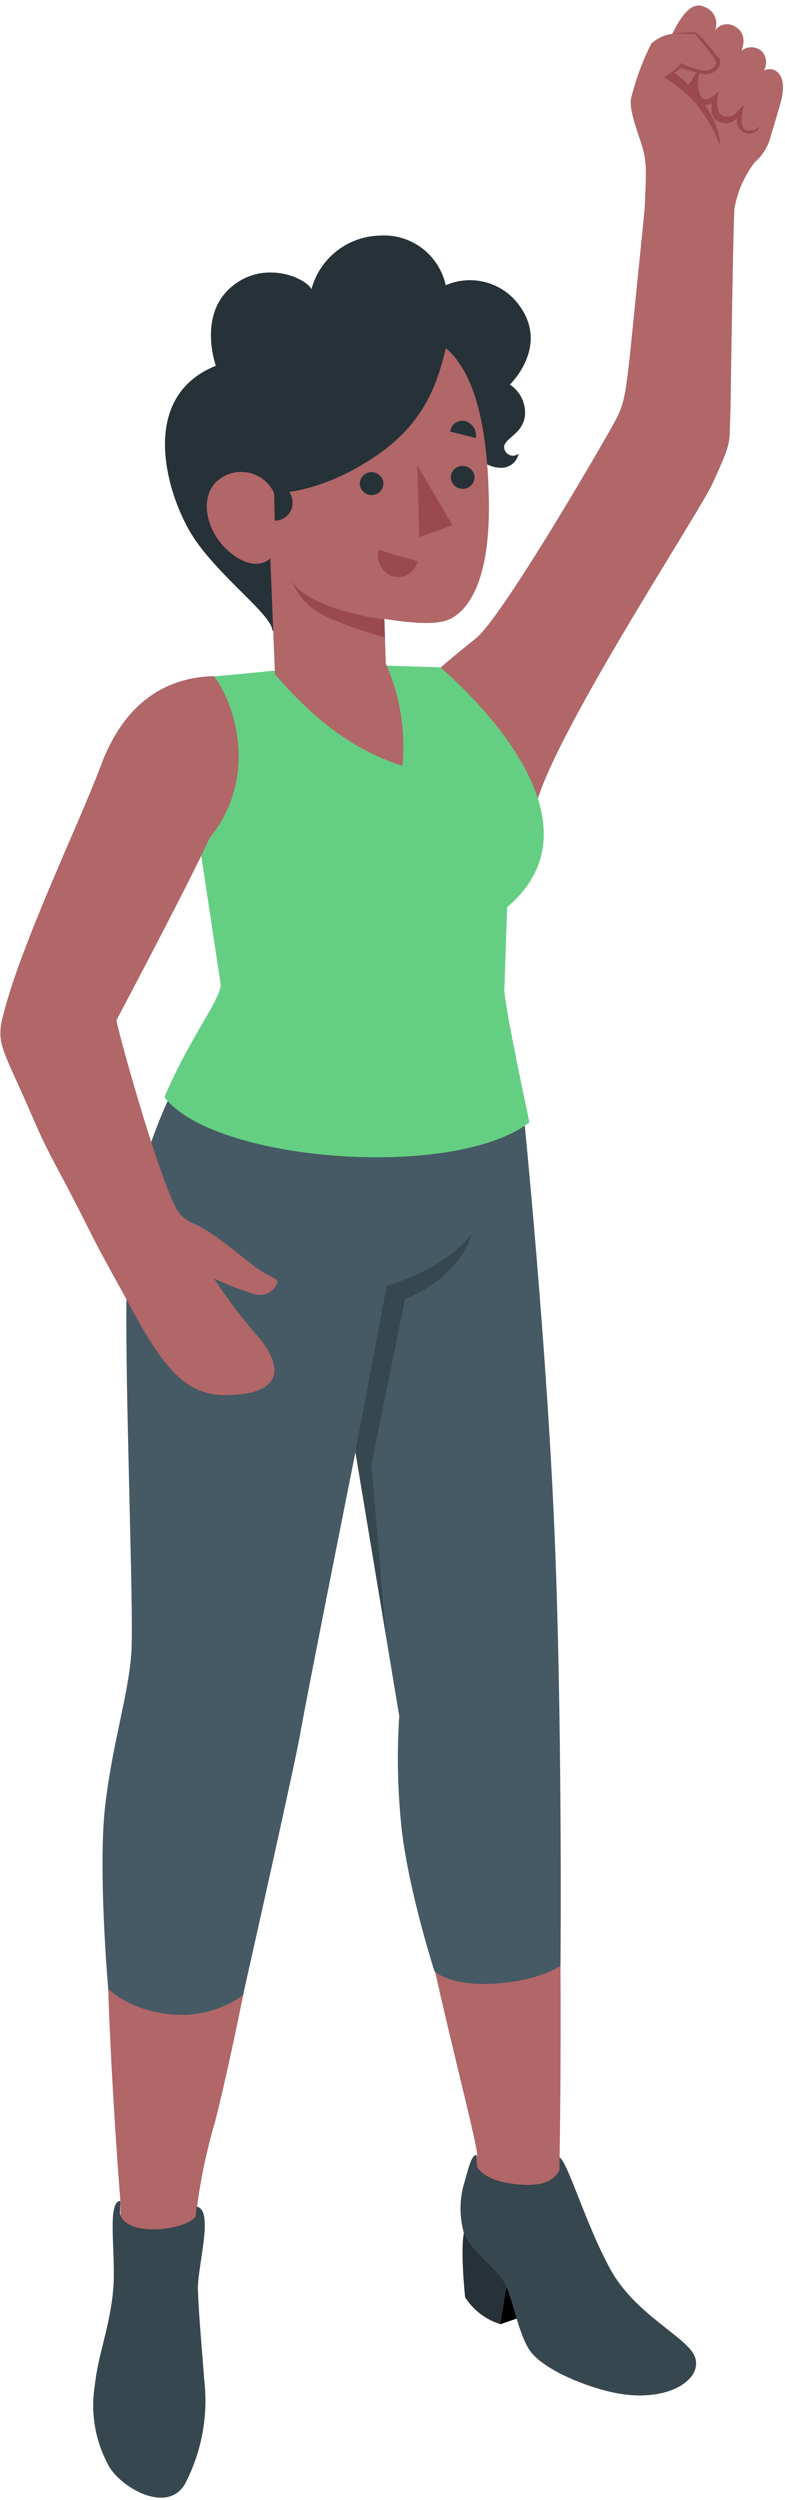 <svg width="104" height="331" viewBox="0 0 104 331" fill="none" xmlns="http://www.w3.org/2000/svg">
<path d="M15.949 291.407C15.949 291.407 12.941 254.522 14.663 240.603C16.138 228.654 18.001 223.676 18.296 220.963C18.296 220.963 20.868 192.913 20.785 169.063C20.785 157.609 21.693 149.435 27.792 135.728L68.298 144.846C69.194 150.885 72.521 191.085 73.665 226.861C74.656 258.179 74.137 285.615 74.137 285.615V287.267C74.137 289.095 74.573 290.369 75.788 293.294C77.32 297.056 79.487 300.527 82.193 303.557C83.031 304.441 88.858 309.395 89.636 310.457C92.149 313.312 87.041 315.01 83.231 314.55C79.209 314.067 72.945 312.627 71.153 310.209C69.973 308.593 68.982 302.896 67.755 301.268C63.592 295.748 61.858 293.377 61.858 291.608C61.763 288.387 62.848 287.102 63.226 285.285C62.848 281.487 54.226 250.394 53.943 239.341C53.801 234.08 54.049 226.826 54.049 226.826L47.207 190.448C44.848 199.578 40.649 216.623 39.316 225.328C37.688 235.944 32.074 266.908 28.476 280.992C27.405 284.629 26.616 288.344 26.117 292.103L26.011 293.342C25.952 294.922 25.491 311.684 24.925 315.223C23.746 322.63 17.152 321.781 16.02 315.824C15.052 310.764 15.961 295.017 15.961 293.082L15.949 291.407Z" fill="#B16668"/>
<path d="M15.949 291.407C14.097 291.466 15.406 298.614 14.993 303.203C14.545 308.145 12.976 311.778 12.563 315.836C11.985 319.38 12.577 323.016 14.25 326.193C15.583 329.13 22.13 333.105 24.536 328.835C26.726 324.616 27.605 319.839 27.06 315.117C26.706 310.398 26.364 306.86 26.223 303.321C26.093 300.124 28.452 292.587 26.046 292.162L25.94 293.401C25.102 295.135 16.904 296.444 15.89 293.141L15.949 291.407Z" fill="#37474F"/>
<path d="M61.48 295.536C60.95 297.895 61.622 304.17 61.622 304.17C62.69 305.86 64.325 307.115 66.234 307.709L67.709 298.886L61.48 295.536Z" fill="#263238"/>
<path d="M66.234 307.756L74.054 305.067L75.847 298.072L67.083 302.66L66.234 307.756Z" fill="black"/>
<path d="M74.125 287.302V285.651C75.198 286.158 77.664 294.71 80.919 300.56C83.892 305.904 89.684 308.817 91.535 311.177C94.083 314.279 89.282 318.384 81.474 316.827C77.605 316.048 71.719 313.654 70.091 311.07C68.463 308.487 67.873 303.71 66.552 301.811C65.231 299.912 62.117 297.741 61.433 295.571C60.896 293.601 60.871 291.526 61.362 289.543C61.952 287.55 62.447 285.144 63.132 285.356L63.191 286.866C63.733 287.916 65.632 289.13 69.56 289.284C71.483 289.319 73.288 289.013 74.125 287.302Z" fill="#37474F"/>
<path d="M69.065 144.374C69.065 144.374 72.132 173.97 73.347 200.191C74.562 226.413 74.255 260.278 74.255 260.278C74.255 260.278 71.577 262.248 65.621 262.638C59.664 263.027 57.564 261.022 57.564 261.022C57.564 261.022 53.766 249.226 53.082 240.827C52.658 236.302 52.595 231.751 52.893 227.215L47.09 192.277C47.09 192.277 40.531 225.116 39.824 229.291C39.116 233.467 32.192 264.183 32.192 264.183C29.361 266.185 25.894 267.079 22.448 266.695C16.728 266.011 14.333 263.298 14.333 263.298C14.333 263.298 12.953 247.563 13.932 239.105C14.911 230.648 17.093 224.16 17.412 218.64C17.73 213.119 16.539 183.253 16.763 171.28C16.987 159.308 19.275 148.007 29.302 133.463L69.065 144.374Z" fill="#455A64"/>
<path d="M47.089 192.241L51.23 170.254C51.23 170.254 58.92 168.131 62.459 163.365C62.459 163.365 61.527 168.614 53.636 172.059L49.213 193.975L51.123 216.528L47.089 192.241Z" fill="#37474F"/>
<path d="M103.272 9.857C103.054 9.525 102.719 9.289 102.334 9.195C101.949 9.101 101.542 9.156 101.196 9.349C101.443 8.939 101.544 8.458 101.484 7.983C101.424 7.508 101.207 7.067 100.866 6.731C100.491 6.425 100.023 6.258 99.539 6.258C99.055 6.258 98.587 6.425 98.212 6.731C98.212 6.731 99.215 4.655 97.504 3.593C97.085 3.285 96.561 3.152 96.045 3.225C95.529 3.298 95.062 3.57 94.744 3.982C94.968 3.402 94.954 2.756 94.704 2.186C94.454 1.616 93.99 1.168 93.411 0.939C92.232 0.373 90.887 0.75 89.07 4.478C88.035 4.62 87.066 5.068 86.287 5.764C85.142 8.046 84.252 10.447 83.632 12.924C83.279 14.233 84.234 16.793 84.989 19.093C85.744 21.393 85.614 22.891 85.402 27.703L83.432 47.273C82.807 52.569 82.713 53.583 81.214 56.249C78.49 61.121 66.317 81.952 63.002 84.559C59.9 87.024 58.284 88.463 58.284 88.463L70.823 107.336C72.615 98.277 92.597 68.009 94.414 63.987C97.162 57.971 96.549 58.821 96.773 54.68C96.773 54.68 97.103 31.407 97.292 27.656C97.682 25.414 98.604 23.299 99.981 21.487C101.098 20.537 101.865 19.242 102.164 17.807C102.954 15.33 103.508 13.266 103.508 13.266C103.508 13.266 104.145 10.942 103.272 9.857Z" fill="#B16668"/>
<path d="M89.07 4.442C90.056 4.319 91.049 4.26 92.043 4.266C92.574 4.266 94.65 7.073 95.251 7.698C95.853 8.323 94.862 10.281 92.798 9.739C90.734 9.196 90.144 8.96 90.144 8.96C89.943 9.258 89.654 9.485 89.318 9.609C89.318 9.609 95.039 13.549 95.464 19.506C94.709 17.35 93.565 15.351 92.09 13.608C90.895 12.265 89.493 11.122 87.938 10.222C87.938 10.222 89.92 9.161 90.108 8.347C91.069 8.793 92.078 9.126 93.116 9.338C93.47 9.405 93.837 9.353 94.157 9.188C94.478 9.023 94.734 8.756 94.886 8.429C95.098 7.993 92.09 4.513 92.09 4.513L89.07 4.442Z" fill="#9A4A4D"/>
<path d="M94.26 12.853C94.052 13.022 93.796 13.121 93.529 13.136C92.939 13.136 92.762 12.605 92.621 12.133C92.421 11.36 92.421 10.548 92.621 9.774C92.638 9.712 92.638 9.647 92.621 9.585C92.623 9.553 92.615 9.521 92.598 9.493C92.581 9.466 92.556 9.444 92.526 9.432C92.42 9.432 92.326 9.432 92.255 9.562C92.045 9.892 91.856 10.235 91.689 10.588C91.597 10.78 91.464 10.949 91.299 11.084C91.135 11.19 90.962 11.281 90.781 11.355C90.486 11.543 90.592 11.921 90.946 11.886C91.206 11.86 91.452 11.757 91.653 11.591C91.748 13.254 92.963 14.398 94.319 13.655C94.166 14.835 94.225 16.014 95.746 16.262C96.086 16.337 96.44 16.321 96.771 16.215C97.103 16.11 97.4 15.918 97.634 15.66C97.571 15.99 97.605 16.33 97.733 16.64C97.861 16.951 98.076 17.217 98.353 17.406C98.657 17.628 99.032 17.733 99.407 17.7C99.782 17.668 100.133 17.5 100.394 17.229C100.475 17.105 100.546 16.975 100.606 16.84V16.769L100.418 16.911C100.195 17.088 99.934 17.211 99.655 17.268C99.376 17.326 99.088 17.316 98.813 17.241C98.639 17.113 98.498 16.946 98.399 16.753C98.301 16.561 98.249 16.348 98.247 16.132C98.23 15.46 98.326 14.79 98.53 14.15C98.537 14.123 98.537 14.095 98.53 14.068C98.53 13.997 98.4 14.068 98.353 14.068C98.047 14.327 97.823 14.658 97.54 14.941C97.358 15.134 97.132 15.279 96.881 15.364C96.63 15.448 96.362 15.469 96.1 15.424C95.003 15.271 94.921 13.891 95.062 13.065C95.062 12.782 95.168 12.499 95.204 12.204C95.204 12.204 95.204 12.11 95.204 12.098C95.042 12.199 94.902 12.332 94.791 12.487C94.632 12.634 94.454 12.757 94.26 12.853Z" fill="#9A4A4D"/>
<path d="M91.736 10.565C91.736 10.565 91.784 10.517 91.736 10.565V10.565Z" fill="#9A4A4D"/>
<path d="M40.661 88.392L28.275 89.572C31.083 103.538 26.506 112.29 26.506 112.29L29.242 130.373C29.136 132.508 25.102 137.45 21.776 145.271C28.334 153.811 59.982 156.323 70.138 148.621C68.439 140.506 67.166 134.348 66.812 131.27L67.189 120.111C79.952 109.341 64.146 93.406 58.342 88.357L51.123 88.133L40.661 88.392Z" fill="#64CF83"/>
<path d="M36.096 83.544C36.096 81.445 29.125 76.467 25.633 71.147C22.39 66.24 17.86 52.746 28.594 48.428C28.594 48.428 26.235 41.941 30.493 38.131C34.752 34.321 40.366 36.68 41.263 38.273C41.803 36.285 42.969 34.523 44.588 33.249C46.206 31.975 48.192 31.255 50.251 31.195C52.263 31.047 54.261 31.63 55.878 32.837C57.495 34.044 58.621 35.794 59.05 37.765C60.748 37.027 62.649 36.896 64.432 37.395C66.215 37.893 67.772 38.99 68.841 40.502C72.781 45.94 67.555 50.917 67.555 50.917C68.23 51.363 68.772 51.984 69.123 52.713C69.474 53.442 69.621 54.252 69.549 55.058C69.242 57.417 67.048 57.924 66.788 59.068C66.771 59.298 66.822 59.529 66.934 59.73C67.046 59.932 67.215 60.097 67.419 60.203C67.624 60.31 67.856 60.355 68.085 60.331C68.315 60.307 68.532 60.217 68.711 60.071C68.586 60.669 68.233 61.196 67.727 61.539C67.22 61.882 66.601 62.016 65.998 61.911C63.509 61.769 61.28 58.372 61.28 58.372L36.096 83.544Z" fill="#263238"/>
<path d="M59.074 46.081C61.433 48.169 64.571 52.757 64.771 66.452C64.925 78.059 61.421 81.055 59.64 81.952C57.859 82.848 54.344 82.471 50.923 81.952L51.112 87.85C52.994 92.104 53.754 96.771 53.318 101.403C46.134 99.103 40.968 94.538 36.426 89.265L35.813 73.931C35.813 73.931 33.878 76.018 30.375 73.058C27.485 70.616 26.388 66.346 28.488 63.963C29.028 63.397 29.699 62.972 30.442 62.726C31.185 62.479 31.977 62.419 32.749 62.549C33.52 62.679 34.248 62.997 34.869 63.474C35.489 63.951 35.984 64.572 36.308 65.284C36.308 65.284 41.498 65.52 48.387 61.286C55.783 56.815 57.753 51.578 59.074 46.081Z" fill="#B16668"/>
<path d="M36.285 64.022L36.403 68.941C37.028 68.941 37.628 68.693 38.071 68.25C38.513 67.808 38.762 67.208 38.762 66.582C38.768 65.915 38.512 65.273 38.048 64.794C37.585 64.315 36.951 64.038 36.285 64.022Z" fill="#263238"/>
<path d="M50.793 63.904C50.808 64.106 50.782 64.308 50.718 64.5C50.654 64.692 50.553 64.868 50.42 65.021C50.288 65.173 50.126 65.298 49.945 65.388C49.764 65.477 49.568 65.531 49.366 65.544C48.958 65.584 48.551 65.461 48.233 65.203C47.916 64.944 47.712 64.571 47.667 64.164C47.653 63.962 47.679 63.76 47.743 63.569C47.807 63.377 47.908 63.2 48.04 63.048C48.173 62.895 48.334 62.771 48.515 62.681C48.696 62.591 48.893 62.538 49.095 62.524C49.502 62.488 49.907 62.612 50.224 62.869C50.542 63.127 50.746 63.498 50.793 63.904Z" fill="#263238"/>
<path d="M62.86 63.09C62.886 63.495 62.75 63.894 62.483 64.199C62.215 64.504 61.838 64.691 61.433 64.718C61.025 64.758 60.618 64.635 60.3 64.377C59.982 64.119 59.779 63.745 59.734 63.338C59.72 63.137 59.745 62.934 59.809 62.743C59.873 62.551 59.975 62.374 60.107 62.222C60.24 62.069 60.401 61.945 60.582 61.855C60.763 61.765 60.96 61.712 61.162 61.699C61.571 61.662 61.977 61.788 62.295 62.048C62.613 62.308 62.816 62.682 62.86 63.09Z" fill="#263238"/>
<path d="M50.156 72.81L55.287 74.308C55.218 74.657 55.079 74.989 54.877 75.282C54.675 75.575 54.415 75.824 54.114 76.013C53.812 76.202 53.475 76.327 53.123 76.381C52.771 76.435 52.411 76.416 52.067 76.325C51.363 76.089 50.775 75.595 50.421 74.943C50.066 74.291 49.972 73.529 50.156 72.81Z" fill="#9A4A4D"/>
<path d="M63.026 57.995L59.64 57.146C59.666 56.913 59.742 56.688 59.863 56.487C59.984 56.287 60.147 56.115 60.341 55.983C60.535 55.852 60.756 55.765 60.987 55.727C61.218 55.689 61.455 55.703 61.681 55.766C62.142 55.903 62.536 56.208 62.784 56.62C63.033 57.032 63.119 57.523 63.026 57.995Z" fill="#263238"/>
<path d="M55.288 61.628L55.547 71.123L59.935 69.531L55.288 61.628Z" fill="#9A4A4D"/>
<path d="M50.923 81.999C47.325 81.645 39.87 79.711 38.608 76.727C39.122 78.227 40.071 79.541 41.333 80.501C43.61 82.377 50.994 84.406 50.994 84.406L50.923 81.999Z" fill="#9A4A4D"/>
<path d="M0.343 134.725C2.62 125.289 10.488 109.046 13.319 101.473C16.515 92.815 22.165 89.678 28.323 89.524C30.682 92.414 34.645 102.441 27.78 110.945C24.902 117.244 15.43 135.067 15.43 135.067C15.678 136.742 20.479 154.047 23.203 159.744C23.692 160.747 24.532 161.535 25.562 161.962C28.323 163.141 31.59 166.09 33.819 167.753C35.553 169.063 36.886 169.251 36.768 169.77C36.57 170.359 36.159 170.851 35.615 171.151C35.071 171.45 34.434 171.534 33.831 171.386C31.953 170.816 30.119 170.106 28.346 169.263C30.027 171.848 31.884 174.316 33.902 176.647C37.653 180.858 37.571 184.515 30.363 184.715C24.914 184.881 22 181.849 17.046 172.589C15.619 169.912 13.566 166.373 11.856 162.941C7.539 154.271 6.713 153.504 4.33 147.948C0.556 139.184 -0.553 138.335 0.343 134.725Z" fill="#B16668"/>
</svg>

